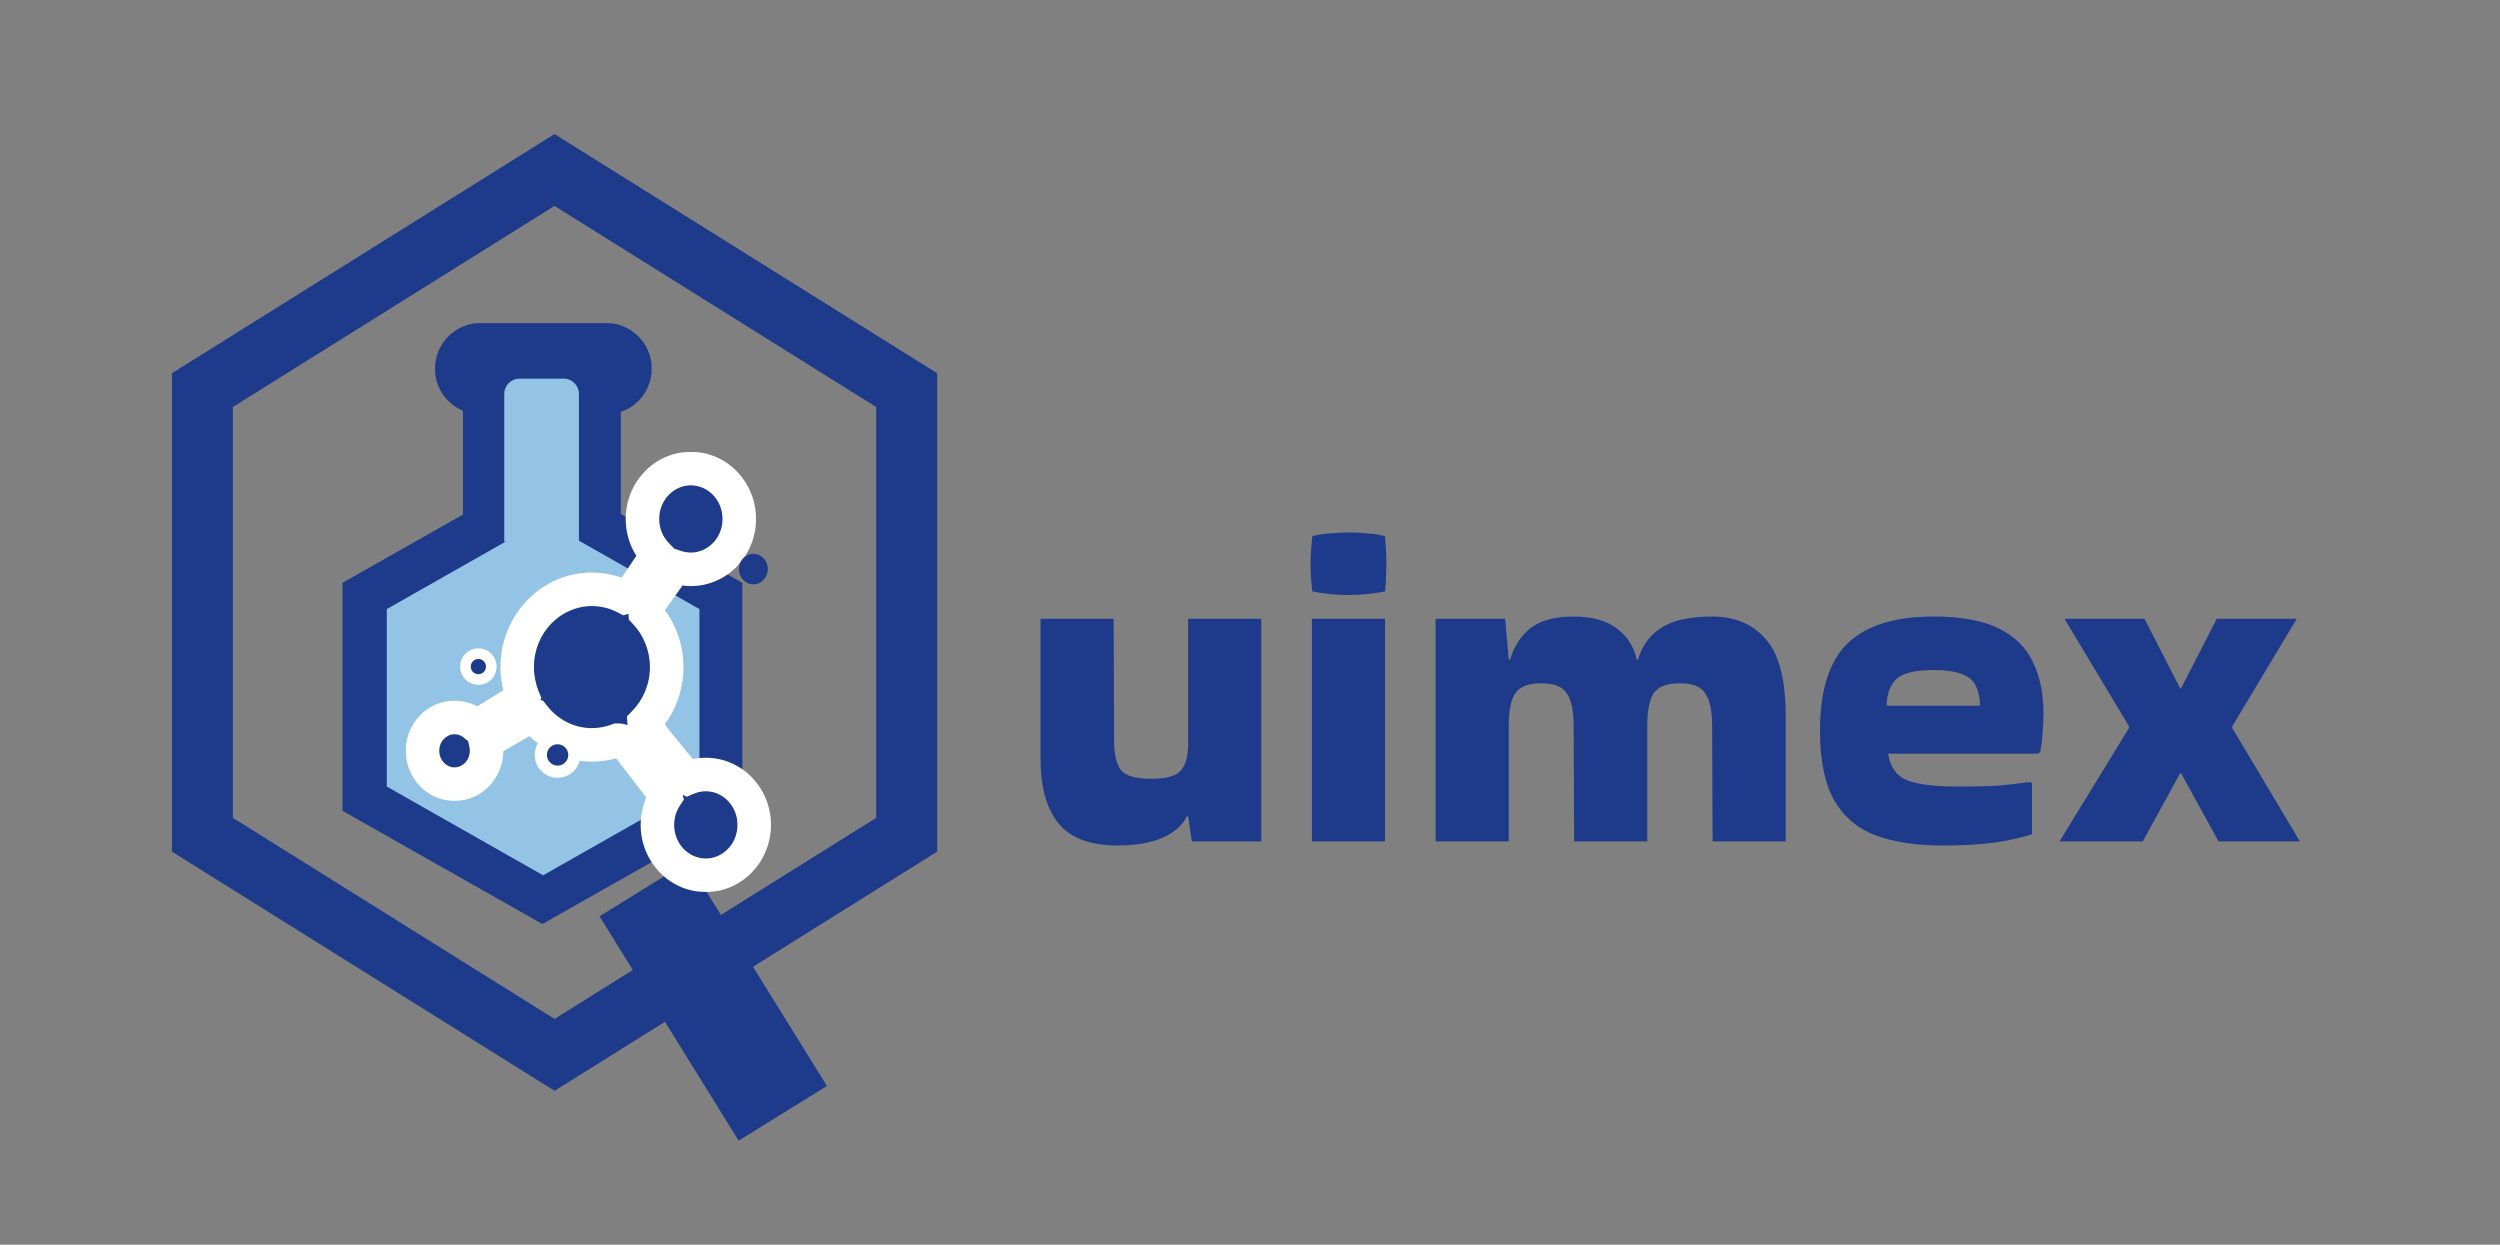 <svg width="1641" height="817" viewBox="0 0 1641 817" fill="none" xmlns="http://www.w3.org/2000/svg">
<rect x="0" y="0" width="1641" height="817" fill="#808080" stroke="none"/>
<g clip-path="url(#clip0_4_39)">
<path d="M734 555C715.6 555 702.5 550.1 694.7 540.3C686.9 530.5 683 516.5 683 498.3V406.2H731L731.3 486.6C731.3 495.6 732.9 502 736.1 505.8C739.3 509.4 745.8 511.2 755.6 511.2C765 511.2 771.3 509.6 774.5 506.4C777.9 503 779.7 497.3 779.9 489.3V406.2H827.9V552.3H782.3L779.9 535.8H779C776.4 541.6 771.1 546.3 763.1 549.9C755.1 553.3 745.4 555 734 555ZM909.132 351.9C909.732 359.1 910.032 365.1 910.032 369.9C910.032 372.7 909.932 375.6 909.732 378.6C909.732 381.4 909.532 384.6 909.132 388.2C904.932 389 900.832 389.6 896.832 390C892.832 390.4 888.832 390.6 884.832 390.6C881.032 390.6 877.132 390.4 873.132 390C869.332 389.6 865.432 389 861.432 388.2C861.032 384.8 860.732 381.7 860.532 378.9C860.332 375.9 860.232 373 860.232 370.2C860.232 367.6 860.332 364.8 860.532 361.8C860.732 358.8 861.032 355.5 861.432 351.9C865.432 350.9 869.432 350.3 873.432 350.1C877.632 349.7 881.732 349.5 885.732 349.5C889.532 349.5 893.332 349.7 897.132 350.1C901.132 350.3 905.132 350.9 909.132 351.9ZM909.132 552.3H861.132V406.2H909.132V552.3ZM1123.85 404.7C1138.65 404.7 1150.35 409.6 1158.95 419.4C1167.75 429.2 1172.15 446.2 1172.15 470.4V552.3H1124.15L1123.85 476.4C1123.85 466.6 1122.35 459.5 1119.35 455.1C1116.55 450.7 1110.95 448.5 1102.55 448.5C1094.15 448.5 1088.45 450.7 1085.45 455.1C1082.65 459.5 1081.25 466.6 1081.25 476.4V552.3H1033.25L1032.95 476.4C1032.95 466.6 1031.45 459.5 1028.45 455.1C1025.65 450.7 1020.05 448.5 1011.65 448.5C1003.25 448.5 997.548 450.7 994.548 455.1C991.748 459.5 990.348 466.6 990.348 476.4V552.3H942.348V406.2H987.948L990.348 432.9H991.248C993.848 424.1 998.348 417.2 1004.75 412.2C1011.35 407.2 1020.65 404.7 1032.65 404.7C1044.65 404.7 1054.05 407.2 1060.85 412.2C1067.85 417.2 1072.35 424.1 1074.35 432.9H1075.25C1077.85 423.9 1082.85 417 1090.25 412.2C1097.85 407.2 1109.05 404.7 1123.85 404.7ZM1333.84 547.5C1328.24 549.5 1320.44 551.3 1310.44 552.9C1300.64 554.3 1288.94 555 1275.34 555C1258.14 555 1243.44 552.8 1231.24 548.4C1219.24 543.8 1210.14 536.1 1203.94 525.3C1197.74 514.3 1194.64 499.1 1194.64 479.7C1194.64 453.3 1200.64 434.2 1212.64 422.4C1224.84 410.6 1243.64 404.7 1269.04 404.7C1287.24 404.7 1301.54 407.3 1311.94 412.5C1322.54 417.7 1330.04 425.1 1334.44 434.7C1339.04 444.1 1341.34 455.3 1341.34 468.3C1341.34 472.1 1341.14 476.2 1340.74 480.6C1340.54 485 1340.04 489.3 1339.24 493.5L1338.04 494.7H1239.34C1240.74 503.5 1244.84 509.3 1251.64 512.1C1258.64 514.9 1269.94 516.3 1285.54 516.3C1295.94 516.3 1304.54 516.1 1311.34 515.7C1318.34 515.1 1325.44 514.3 1332.64 513.3L1333.84 514.2V547.5ZM1299.64 463.2C1299.64 458.4 1298.84 454.3 1297.24 450.9C1295.84 447.3 1292.94 444.6 1288.54 442.8C1284.14 440.8 1277.64 439.8 1269.04 439.8C1256.44 439.8 1248.14 442 1244.14 446.4C1240.34 450.6 1238.44 456.2 1238.44 463.2H1299.64ZM1465.26 477.9L1509.66 552.3H1456.26L1431.66 507.6H1431.06L1406.46 552.3H1351.86L1397.46 477.9V476.7L1355.16 406.2H1407.66L1431.06 451.8H1431.66L1455.06 406.2H1507.56L1465.26 476.7V477.9Z" fill="#1E3A8A"/>
<path d="M393.553 601.478L451.474 565.565L542.78 712.825L484.859 748.738L393.553 601.478Z" fill="#1E3A8A"/>
<mask id="path-3-outside-1_4_39" maskUnits="userSpaceOnUse" x="224.648" y="212" width="263" height="395" fill="black">
<rect fill="white" x="224.648" y="212" width="263" height="395"/>
<path d="M397.799 232C403.321 232 407.799 236.477 407.799 242C407.799 247.523 403.322 252 397.799 252H387.512V349.052L467.367 394.291V520.461L356.008 583.547L244.648 520.461V394.291L323.861 349.416V252H315.503C309.98 252 305.503 247.523 305.503 242C305.503 236.477 309.98 232 315.503 232H397.799Z"/>
</mask>
<path d="M397.799 232C403.321 232 407.799 236.477 407.799 242C407.799 247.523 403.322 252 397.799 252H387.512V349.052L467.367 394.291V520.461L356.008 583.547L244.648 520.461V394.291L323.861 349.416V252H315.503C309.98 252 305.503 247.523 305.503 242C305.503 236.477 309.98 232 315.503 232H397.799Z" fill="white"/>
<path d="M397.799 232L397.799 212H397.799V232ZM407.799 242H427.799V241.999L407.799 242ZM397.799 252V272H397.799L397.799 252ZM387.512 252V232H367.512V252H387.512ZM387.512 349.052H367.512V360.708L377.653 366.453L387.512 349.052ZM467.367 394.291H487.367V382.635L477.225 376.889L467.367 394.291ZM467.367 520.461L477.225 537.863L487.367 532.117V520.461H467.367ZM356.008 583.547L346.15 600.949L356.008 606.533L365.866 600.949L356.008 583.547ZM244.648 520.461H224.648V532.117L234.79 537.863L244.648 520.461ZM244.648 394.291L234.79 376.889L224.648 382.635V394.291H244.648ZM323.861 349.416L333.72 366.818L343.861 361.072V349.416H323.861ZM323.861 252H343.861V232H323.861V252ZM315.503 252L315.503 272H315.503V252ZM305.503 242L285.503 241.999V242H305.503ZM315.503 232V212H315.503L315.503 232ZM397.799 232L397.798 252C392.276 252 387.799 247.523 387.799 242.001L407.799 242L427.799 241.999C427.798 225.432 414.367 212 397.799 212L397.799 232ZM407.799 242H387.799C387.799 236.477 392.276 232 397.798 232L397.799 252L397.799 272C414.367 272 427.799 258.569 427.799 242H407.799ZM397.799 252V232H387.512V252V272H397.799V252ZM387.512 252H367.512V349.052H387.512H407.512V252H387.512ZM387.512 349.052L377.653 366.453L457.509 411.693L467.367 394.291L477.225 376.889L397.37 331.65L387.512 349.052ZM467.367 394.291H447.367V520.461H467.367H487.367V394.291H467.367ZM467.367 520.461L457.509 503.059L346.15 566.145L356.008 583.547L365.866 600.949L477.225 537.863L467.367 520.461ZM356.008 583.547L365.866 566.145L254.507 503.059L244.648 520.461L234.79 537.863L346.15 600.949L356.008 583.547ZM244.648 520.461H264.648V394.291H244.648H224.648V520.461H244.648ZM244.648 394.291L254.507 411.693L333.72 366.818L323.861 349.416L314.003 332.014L234.79 376.889L244.648 394.291ZM323.861 349.416H343.861V252H323.861H303.861V349.416H323.861ZM323.861 252V232H315.503V252V272H323.861V252ZM315.503 252L315.503 232C321.026 232 325.503 236.477 325.503 242H305.503H285.503C285.503 258.569 298.934 272 315.503 272L315.503 252ZM305.503 242L325.503 242.001C325.503 247.523 321.026 252 315.503 252L315.503 232L315.503 212C298.934 212 285.503 225.432 285.503 241.999L305.503 242ZM315.503 232V252H397.799V232V212H315.503V232Z" fill="#1E3A8A" mask="url(#path-3-outside-1_4_39)"/>
<path d="M356.5 341.547L459.124 399.797V516.297L356.5 574.547L253.876 516.297V399.797L356.5 341.547Z" fill="#93C4E6"/>
<path d="M331 258.547C331 253.024 335.477 248.547 341 248.547H370C375.523 248.547 380 253.024 380 258.547V355.547H331V258.547Z" fill="#93C4E6"/>
<mask id="path-7-outside-2_4_39" maskUnits="userSpaceOnUse" x="266.336" y="296.573" width="240" height="289" fill="black">
<rect fill="white" x="266.336" y="296.573" width="240" height="289"/>
<path d="M453.484 307.573C471.032 307.573 485.257 322.377 485.257 340.638C485.257 358.898 471.032 373.702 453.484 373.702C450.092 373.702 446.825 373.146 443.76 372.121C443.297 372.319 442.854 372.652 442.483 373.184C441.242 374.964 426.632 395.257 424.106 398.878C423.623 399.571 423.427 400.967 423.497 402.069C432.216 411.285 437.599 423.93 437.599 437.885C437.599 452.192 431.941 465.121 422.83 474.391C422.909 475.504 423.081 476.286 423.616 477.041C427.175 482.062 448.946 508.474 449.768 509.519C450.254 510.137 450.778 510.554 451.301 510.829C455.002 509.257 459.052 508.389 463.297 508.389C480.844 508.389 495.068 523.192 495.068 541.453C495.068 559.714 480.844 574.516 463.297 574.517C445.75 574.517 431.524 559.714 431.524 541.453C431.524 534.521 433.575 528.088 437.078 522.773C436.944 522.203 436.682 521.62 436.235 521.053C434.465 518.803 414.394 492.552 410.79 487.973C409.917 486.864 407.57 485.935 406.167 485.873C405.843 485.859 405.576 485.857 405.355 485.86C400.11 487.852 394.446 488.939 388.538 488.939C373.078 488.939 359.291 481.495 350.299 469.866C349.62 469.714 348.819 469.762 347.96 470.271C346.089 471.377 324.35 483.85 320.542 486.104C319.955 486.451 319.329 487.254 318.885 488.061C319.213 489.596 319.388 491.191 319.388 492.829C319.388 504.913 309.974 514.71 298.361 514.71C286.749 514.71 277.336 504.913 277.336 492.829C277.336 480.745 286.749 470.949 298.361 470.949C303.277 470.949 307.799 472.704 311.379 475.646C311.418 475.651 311.457 475.657 311.496 475.661C313.008 475.817 313.825 475.911 314.716 475.439C318.831 473.264 340.944 459.532 341.812 459.019C342.529 458.594 342.978 458.079 343.257 457.562C340.824 451.506 339.479 444.859 339.479 437.885C339.479 409.688 361.443 386.83 388.538 386.83C396.378 386.83 403.788 388.747 410.361 392.15C411.875 391.733 412.698 391.517 413.315 390.726C416.172 387.063 430.522 365.408 431.098 364.582C431.166 364.484 431.228 364.385 431.284 364.287C425.38 358.284 421.713 349.907 421.713 340.638C421.713 322.377 435.937 307.573 453.484 307.573Z"/>
</mask>
<path d="M453.484 307.573C471.032 307.573 485.257 322.377 485.257 340.638C485.257 358.898 471.032 373.702 453.484 373.702C450.092 373.702 446.825 373.146 443.76 372.121C443.297 372.319 442.854 372.652 442.483 373.184C441.242 374.964 426.632 395.257 424.106 398.878C423.623 399.571 423.427 400.967 423.497 402.069C432.216 411.285 437.599 423.93 437.599 437.885C437.599 452.192 431.941 465.121 422.83 474.391C422.909 475.504 423.081 476.286 423.616 477.041C427.175 482.062 448.946 508.474 449.768 509.519C450.254 510.137 450.778 510.554 451.301 510.829C455.002 509.257 459.052 508.389 463.297 508.389C480.844 508.389 495.068 523.192 495.068 541.453C495.068 559.714 480.844 574.516 463.297 574.517C445.75 574.517 431.524 559.714 431.524 541.453C431.524 534.521 433.575 528.088 437.078 522.773C436.944 522.203 436.682 521.62 436.235 521.053C434.465 518.803 414.394 492.552 410.79 487.973C409.917 486.864 407.57 485.935 406.167 485.873C405.843 485.859 405.576 485.857 405.355 485.86C400.11 487.852 394.446 488.939 388.538 488.939C373.078 488.939 359.291 481.495 350.299 469.866C349.62 469.714 348.819 469.762 347.96 470.271C346.089 471.377 324.35 483.85 320.542 486.104C319.955 486.451 319.329 487.254 318.885 488.061C319.213 489.596 319.388 491.191 319.388 492.829C319.388 504.913 309.974 514.71 298.361 514.71C286.749 514.71 277.336 504.913 277.336 492.829C277.336 480.745 286.749 470.949 298.361 470.949C303.277 470.949 307.799 472.704 311.379 475.646C311.418 475.651 311.457 475.657 311.496 475.661C313.008 475.817 313.825 475.911 314.716 475.439C318.831 473.264 340.944 459.532 341.812 459.019C342.529 458.594 342.978 458.079 343.257 457.562C340.824 451.506 339.479 444.859 339.479 437.885C339.479 409.688 361.443 386.83 388.538 386.83C396.378 386.83 403.788 388.747 410.361 392.15C411.875 391.733 412.698 391.517 413.315 390.726C416.172 387.063 430.522 365.408 431.098 364.582C431.166 364.484 431.228 364.385 431.284 364.287C425.38 358.284 421.713 349.907 421.713 340.638C421.713 322.377 435.937 307.573 453.484 307.573Z" fill="#1E3A8A"/>
<path d="M453.484 307.573V296.573H453.484L453.484 307.573ZM485.257 340.638L496.257 340.638V340.638H485.257ZM453.484 373.702L453.484 384.702H453.484V373.702ZM443.76 372.121L447.247 361.688L443.28 360.362L439.434 362.007L443.76 372.121ZM442.483 373.184L451.505 379.477L451.505 379.477L442.483 373.184ZM424.106 398.878L415.084 392.585L415.083 392.587L424.106 398.878ZM423.497 402.069L412.519 402.77L412.773 406.74L415.507 409.629L423.497 402.069ZM437.599 437.885H448.599V437.885L437.599 437.885ZM422.83 474.391L414.985 466.68L411.507 470.218L411.858 475.167L422.83 474.391ZM423.616 477.041L414.642 483.402L414.642 483.402L423.616 477.041ZM449.768 509.519L441.124 516.322L441.124 516.322L449.768 509.519ZM451.301 510.829L446.179 520.564L450.797 522.994L455.6 520.954L451.301 510.829ZM463.297 508.389L463.297 497.389H463.297V508.389ZM495.068 541.453L506.068 541.453V541.453H495.068ZM463.297 574.517V585.517H463.297L463.297 574.517ZM431.524 541.453H420.524V541.453L431.524 541.453ZM437.078 522.773L446.262 528.827L448.869 524.873L447.787 520.261L437.078 522.773ZM436.235 521.053L444.879 514.25L444.879 514.25L436.235 521.053ZM410.79 487.973L419.434 481.17L419.433 481.168L410.79 487.973ZM406.167 485.873L406.65 474.884L406.649 474.884L406.167 485.873ZM405.355 485.86L405.164 474.862L403.245 474.895L401.451 475.577L405.355 485.86ZM388.538 488.939L388.538 499.939H388.538V488.939ZM350.299 469.866L359.001 463.137L356.574 459.999L352.703 459.132L350.299 469.866ZM347.96 470.271L342.359 460.803L342.359 460.803L347.96 470.271ZM320.542 486.104L314.941 476.636H314.941L320.542 486.104ZM318.885 488.061L309.249 482.755L307.271 486.348L308.127 490.358L318.885 488.061ZM319.388 492.829H330.388V492.829L319.388 492.829ZM298.361 514.71L298.361 525.71H298.361V514.71ZM277.336 492.829L266.336 492.829V492.829H277.336ZM298.361 470.949V459.949H298.361L298.361 470.949ZM311.379 475.646L304.396 484.145L306.807 486.125L309.898 486.545L311.379 475.646ZM311.496 475.661L310.368 486.603L310.369 486.603L311.496 475.661ZM314.716 475.439L319.857 485.164L319.857 485.164L314.716 475.439ZM341.812 459.019L347.414 468.486H347.414L341.812 459.019ZM343.257 457.562L352.936 462.789L355.387 458.249L353.464 453.461L343.257 457.562ZM339.479 437.885L328.479 437.885V437.885H339.479ZM388.538 386.83V375.83H388.538L388.538 386.83ZM410.361 392.15L405.304 401.919L409.131 403.9L413.285 402.755L410.361 392.15ZM413.315 390.726L421.989 397.491L421.989 397.491L413.315 390.726ZM431.098 364.582L440.12 370.875L440.12 370.875L431.098 364.582ZM431.284 364.287L440.802 369.803L445.004 362.55L439.127 356.574L431.284 364.287ZM421.713 340.638H410.713V340.638L421.713 340.638ZM453.484 307.573V318.573C464.547 318.573 474.257 328.035 474.257 340.638H485.257H496.257C496.257 316.719 477.516 296.573 453.484 296.573V307.573ZM485.257 340.638L474.257 340.638C474.257 353.241 464.547 362.702 453.484 362.702V373.702V384.702C477.516 384.702 496.257 364.556 496.257 340.638L485.257 340.638ZM453.484 373.702L453.484 362.702C451.304 362.702 449.213 362.346 447.247 361.688L443.76 372.121L440.273 382.554C444.437 383.946 448.88 384.702 453.484 384.702L453.484 373.702ZM443.76 372.121L439.434 362.007C437.094 363.008 435.018 364.658 433.461 366.89L442.483 373.184L451.505 379.477C450.69 380.646 449.5 381.63 448.086 382.235L443.76 372.121ZM442.483 373.184L433.462 366.89C432.896 367.701 429.012 373.11 424.838 378.929C420.747 384.633 416.401 390.697 415.084 392.585L424.106 398.878L433.128 405.171C434.338 403.438 438.56 397.545 442.715 391.752C446.787 386.074 450.829 380.446 451.505 379.477L442.483 373.184ZM424.106 398.878L415.083 392.587C413.499 394.859 412.97 397.219 412.76 398.416C412.506 399.863 412.43 401.362 412.519 402.77L423.497 402.069L434.475 401.368C434.494 401.674 434.481 401.924 434.428 402.224C434.399 402.391 434.334 402.704 434.189 403.123C434.057 403.501 433.756 404.271 433.13 405.169L424.106 398.878ZM423.497 402.069L415.507 409.629C422.33 416.842 426.599 426.796 426.599 437.885L437.599 437.885L448.599 437.885C448.599 421.064 442.102 405.728 431.488 394.509L423.497 402.069ZM437.599 437.885H426.599C426.599 449.253 422.112 459.428 414.985 466.68L422.83 474.391L430.675 482.101C441.769 470.814 448.599 455.131 448.599 437.885H437.599ZM422.83 474.391L411.858 475.167C411.992 477.069 412.394 480.231 414.642 483.402L423.616 477.041L432.591 470.68C433.095 471.391 433.445 472.17 433.647 472.892C433.814 473.49 433.819 473.851 433.803 473.614L422.83 474.391ZM423.616 477.041L414.642 483.402C416.692 486.295 423.345 494.537 429.186 501.714C432.192 505.408 435.11 508.975 437.325 511.679C438.435 513.035 439.361 514.165 440.041 514.996C440.381 515.411 440.653 515.744 440.852 515.987C441.083 516.271 441.145 516.349 441.124 516.322L449.768 509.519L458.412 502.715C457.018 500.945 435.981 475.465 432.591 470.68L423.616 477.041ZM449.768 509.519L441.124 516.322C442.524 518.101 444.231 519.539 446.179 520.564L451.301 510.829L456.422 501.094C457.325 501.569 457.985 502.173 458.411 502.715L449.768 509.519ZM451.301 510.829L455.6 520.954C457.978 519.944 460.568 519.389 463.297 519.389V508.389V497.389C457.536 497.389 452.027 498.57 447.001 500.704L451.301 510.829ZM463.297 508.389L463.297 519.389C474.359 519.389 484.068 528.85 484.068 541.453H495.068H506.068C506.068 517.535 487.329 497.389 463.297 497.389L463.297 508.389ZM495.068 541.453L484.068 541.453C484.068 554.056 474.36 563.516 463.297 563.517L463.297 574.517L463.297 585.517C487.328 585.516 506.068 565.372 506.068 541.453L495.068 541.453ZM463.297 574.517V563.517C452.234 563.517 442.524 554.056 442.524 541.453L431.524 541.453L420.524 541.453C420.524 565.372 439.266 585.517 463.297 585.517V574.517ZM431.524 541.453H442.524C442.524 536.714 443.921 532.379 446.262 528.827L437.078 522.773L427.894 516.72C423.229 523.797 420.524 532.329 420.524 541.453H431.524ZM437.078 522.773L447.787 520.261C447.291 518.146 446.331 516.095 444.879 514.25L436.235 521.053L427.591 527.856C427.033 527.146 426.597 526.26 426.369 525.286L437.078 522.773ZM436.235 521.053L444.879 514.25C444.05 513.196 438.668 506.173 432.928 498.691C427.27 491.315 421.291 483.529 419.434 481.17L410.79 487.973L402.146 494.776C403.893 496.996 409.752 504.625 415.473 512.082C421.112 519.433 426.65 526.66 427.591 527.856L436.235 521.053ZM410.79 487.973L419.433 481.168C417.325 478.491 414.544 477.086 413.061 476.442C411.395 475.718 409.104 474.991 406.65 474.884L406.167 485.873L405.684 496.862C405.044 496.834 404.654 496.734 404.566 496.711C404.436 496.677 404.357 496.646 404.293 496.619C404.24 496.596 404.059 496.515 403.781 496.328C403.561 496.182 402.877 495.705 402.147 494.777L410.79 487.973ZM406.167 485.873L406.649 474.884C406.112 474.86 405.619 474.854 405.164 474.862L405.355 485.86L405.547 496.859C405.532 496.859 405.575 496.858 405.685 496.862L406.167 485.873ZM405.355 485.86L401.451 475.577C397.427 477.104 393.085 477.939 388.538 477.939V488.939V499.939C395.807 499.939 402.793 498.6 409.26 496.144L405.355 485.86ZM388.538 488.939L388.538 477.939C376.726 477.939 366.063 472.271 359.001 463.137L350.299 469.866L341.597 476.595C352.519 490.72 369.43 499.939 388.538 499.939L388.538 488.939ZM350.299 469.866L352.703 459.132C349.508 458.416 345.812 458.76 342.359 460.803L347.96 470.271L353.561 479.738C352.801 480.187 351.853 480.552 350.766 480.708C349.693 480.863 348.711 480.783 347.894 480.6L350.299 469.866ZM347.96 470.271L342.359 460.803C341.498 461.313 335.701 464.647 329.488 468.225C323.386 471.738 316.917 475.467 314.941 476.636L320.542 486.104L326.143 495.571C327.975 494.487 334.28 490.852 340.467 487.29C346.543 483.79 352.552 480.335 353.561 479.738L347.96 470.271ZM320.542 486.104L314.941 476.636C311.78 478.507 309.981 481.425 309.249 482.755L318.885 488.061L328.521 493.366C328.455 493.486 328.345 493.669 328.136 493.921C328.025 494.055 327.836 494.27 327.557 494.527C327.293 494.771 326.824 495.168 326.143 495.571L320.542 486.104ZM318.885 488.061L308.127 490.358C308.297 491.151 308.388 491.977 308.388 492.829L319.388 492.829L330.388 492.829C330.388 490.406 330.129 488.04 329.642 485.763L318.885 488.061ZM319.388 492.829H308.388C308.388 499.255 303.49 503.71 298.361 503.71V514.71V525.71C316.457 525.71 330.388 510.572 330.388 492.829H319.388ZM298.361 514.71L298.362 503.71C293.234 503.71 288.336 499.256 288.336 492.829H277.336H266.336C266.336 510.571 280.265 525.71 298.361 525.71L298.361 514.71ZM277.336 492.829L288.336 492.829C288.336 486.403 293.233 481.949 298.362 481.949L298.361 470.949L298.361 459.949C280.265 459.95 266.336 475.087 266.336 492.829L277.336 492.829ZM298.361 470.949V481.949C300.598 481.949 302.679 482.734 304.396 484.145L311.379 475.646L318.361 467.146C312.918 462.674 305.956 459.949 298.361 459.949V470.949ZM311.379 475.646L309.898 486.545C309.866 486.541 309.843 486.538 309.848 486.538C309.849 486.539 309.85 486.539 309.853 486.539C309.855 486.539 309.86 486.54 309.865 486.541C309.874 486.542 309.89 486.544 309.909 486.547C309.977 486.557 310.15 486.581 310.368 486.603L311.496 475.661L312.624 464.719C312.718 464.729 312.795 464.738 312.851 464.745C312.906 464.752 312.948 464.758 312.966 464.76C312.977 464.762 312.994 464.765 312.968 464.761C312.954 464.759 312.911 464.753 312.86 464.746L311.379 475.646ZM311.496 475.661L310.369 486.603C310.969 486.665 315.454 487.492 319.857 485.164L314.716 475.439L309.574 465.715C310.128 465.422 310.759 465.175 311.442 465.008C312.105 464.847 312.65 464.802 312.99 464.791C313.298 464.781 313.466 464.799 313.356 464.791C313.228 464.781 313.06 464.764 312.623 464.719L311.496 475.661ZM314.716 475.439L319.857 485.164C322.31 483.867 329.27 479.636 335.229 475.985C338.318 474.092 341.303 472.253 343.565 470.858C344.7 470.158 345.645 469.575 346.34 469.146C347.105 468.674 347.417 468.484 347.414 468.486L341.812 459.019L336.211 449.551C334.587 450.512 313.444 463.669 309.574 465.715L314.716 475.439ZM341.812 459.019L347.414 468.486C349.866 467.035 351.716 465.046 352.936 462.789L343.257 457.562L333.578 452.335C334.239 451.111 335.193 450.154 336.211 449.551L341.812 459.019ZM343.257 457.562L353.464 453.461C351.548 448.691 350.479 443.435 350.479 437.885H339.479H328.479C328.479 446.282 330.1 454.32 333.05 461.662L343.257 457.562ZM339.479 437.885L350.479 437.885C350.479 415.346 367.927 397.83 388.538 397.83L388.538 386.83L388.538 375.83C354.959 375.83 328.479 404.03 328.479 437.885L339.479 437.885ZM388.538 386.83V397.83C394.561 397.83 400.242 399.298 405.304 401.919L410.361 392.15L415.419 382.382C407.334 378.196 398.196 375.83 388.538 375.83V386.83ZM410.361 392.15L413.285 402.755C413.709 402.638 418.684 401.727 421.989 397.491L413.315 390.726L404.642 383.96C405.092 383.383 405.646 382.835 406.287 382.363C406.906 381.908 407.453 381.636 407.792 381.489C408.099 381.356 408.279 381.307 408.169 381.341C408.043 381.379 407.876 381.425 407.438 381.546L410.361 392.15ZM413.315 390.726L421.989 397.491C423.724 395.267 428.315 388.492 432.191 382.727C434.209 379.725 436.154 376.814 437.627 374.607C438.366 373.5 438.98 372.579 439.433 371.902C439.937 371.147 440.131 370.859 440.12 370.875L431.098 364.582L422.076 358.289C420.94 359.917 407.308 380.542 404.642 383.96L413.315 390.726ZM431.098 364.582L440.12 370.875C440.407 370.463 440.633 370.093 440.802 369.803L431.284 364.287L421.767 358.772C421.822 358.677 421.926 358.504 422.075 358.289L431.098 364.582ZM431.284 364.287L439.127 356.574C435.207 352.589 432.713 346.967 432.713 340.638L421.713 340.638L410.713 340.638C410.713 352.847 415.552 363.978 423.442 372L431.284 364.287ZM421.713 340.638H432.713C432.713 328.034 442.422 318.573 453.484 318.573L453.484 307.573L453.484 296.573C429.453 296.573 410.713 316.72 410.713 340.638H421.713Z" fill="white" mask="url(#path-7-outside-2_4_39)"/>
<ellipse cx="494.5" cy="373.547" rx="9.5" ry="10" fill="#1E3A8A"/>
<circle cx="366" cy="495.547" r="11" fill="#1E3A8A" stroke="white" stroke-width="8"/>
<path d="M595.147 256.083V547.916L364 692.413L132.853 547.916V256.083L364 111.586L595.147 256.083Z" stroke="#1E3A8A" stroke-width="40"/>
<circle cx="314" cy="437.547" r="8.5" fill="#1E3A8A" stroke="white" stroke-width="7"/>
</g>
<defs>
<clipPath id="clip0_4_39">
<rect width="1641" height="817" fill="white"/>
</clipPath>
</defs>
</svg>
